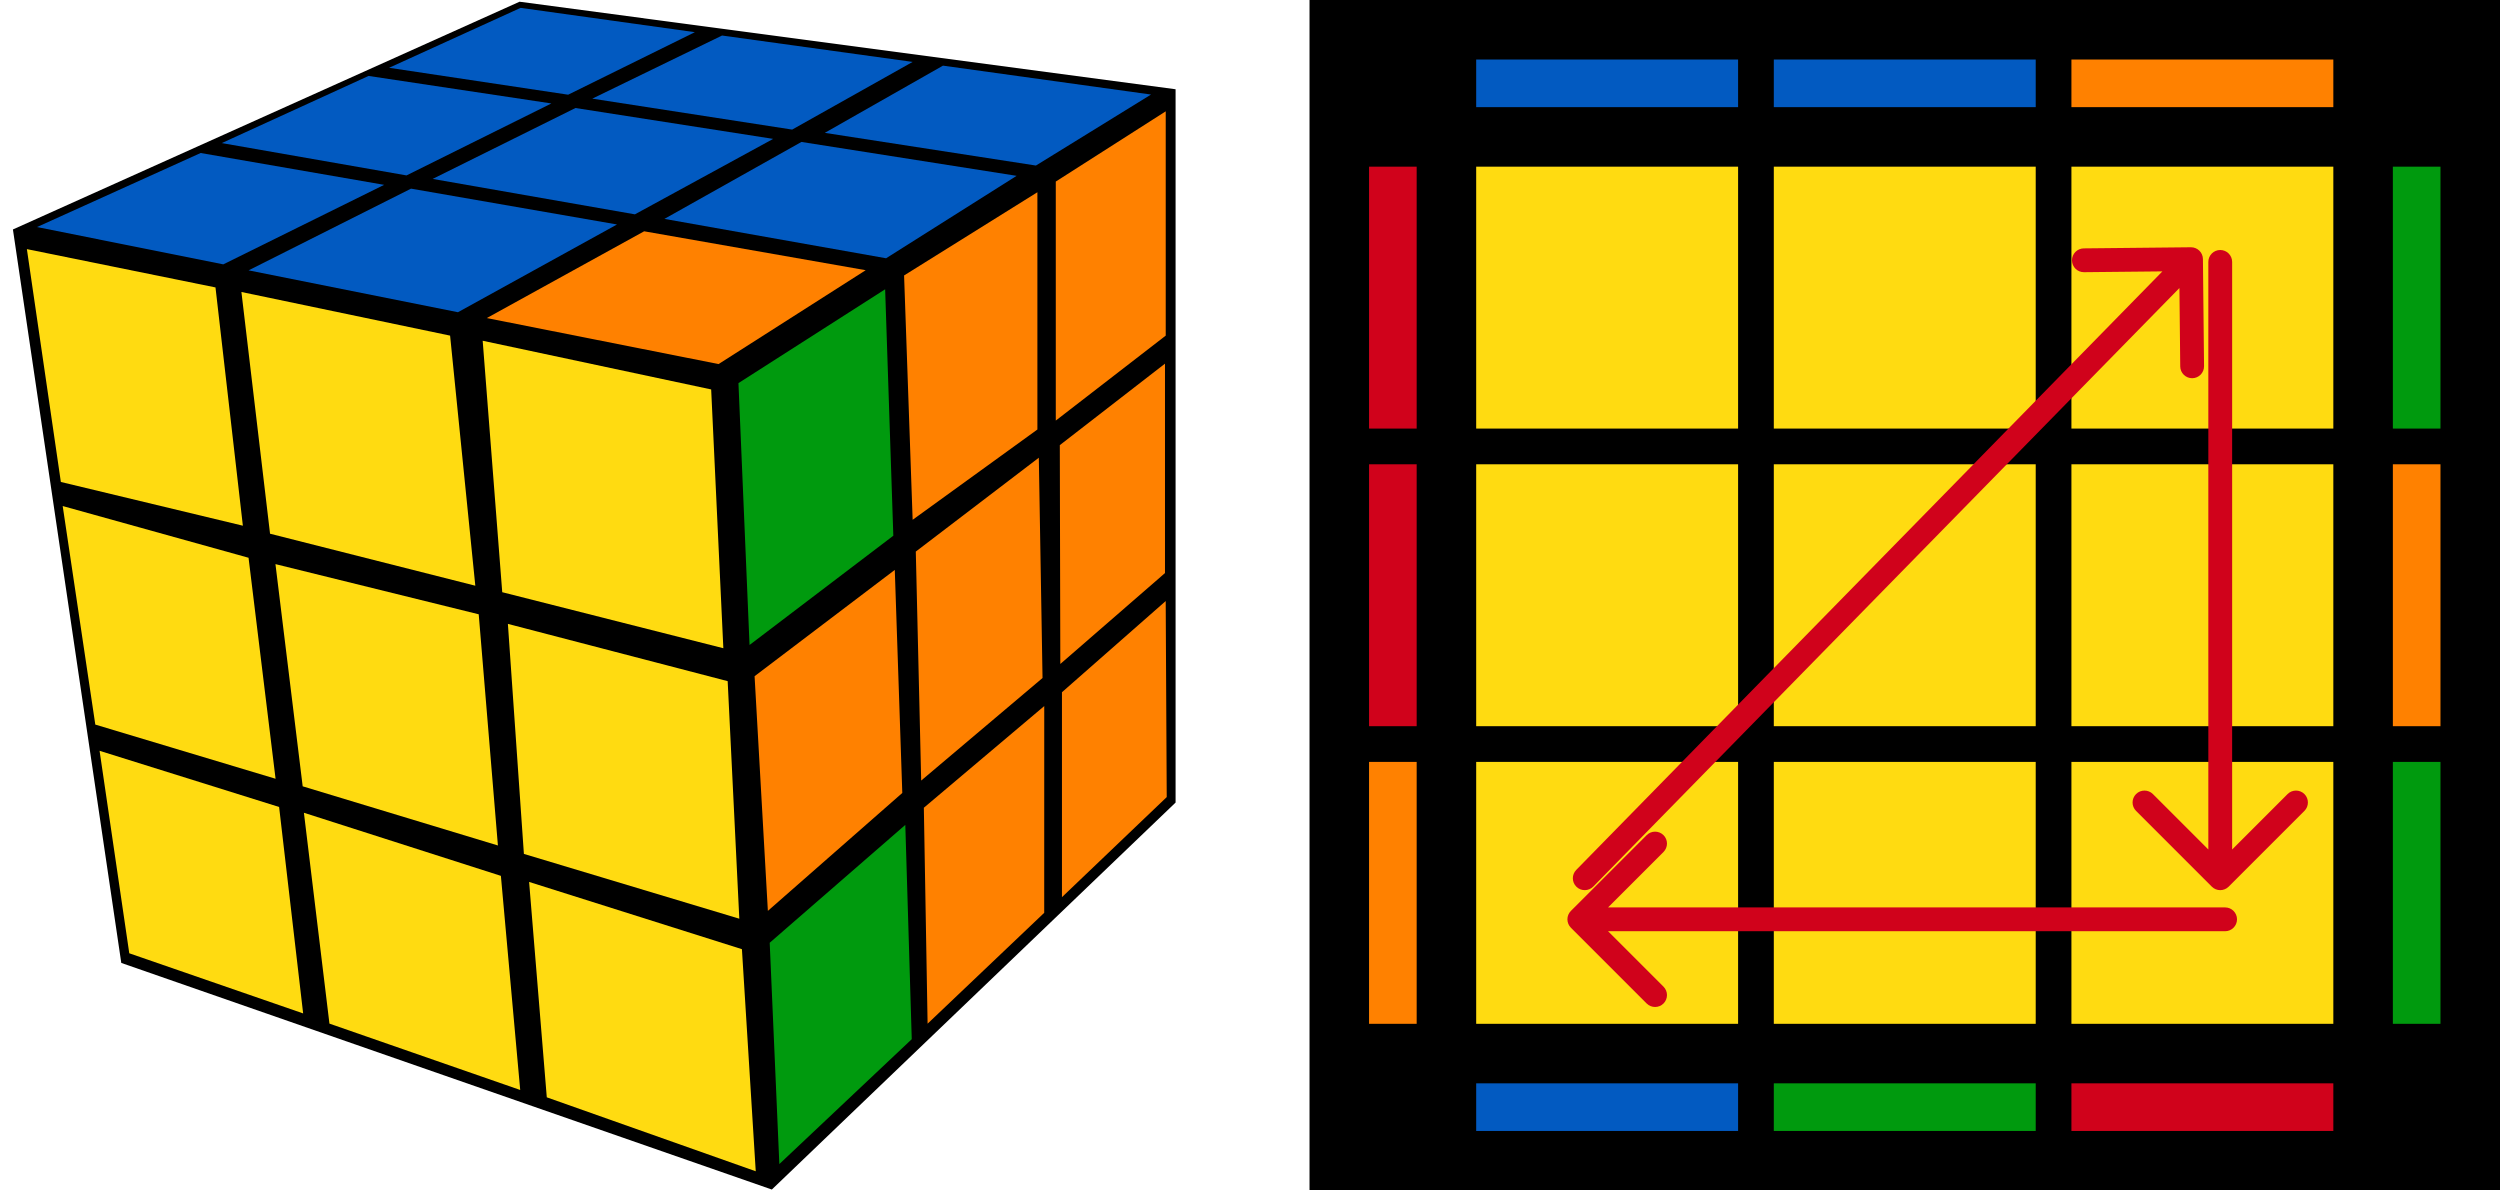 <?xml version="1.0" encoding="UTF-8"?>
<svg width="210px" height="100px" viewBox="0 0 210 100" version="1.1" xmlns="http://www.w3.org/2000/svg" xmlns:xlink="http://www.w3.org/1999/xlink">
    <title>pll_9_2</title>
    <g id="pll_9_2" stroke="none" stroke-width="1" fill="none" fill-rule="evenodd">
        <g transform="translate(1, 0)">
            <polygon id="Path" fill="#000000" points="0.085 19.275 9.188 80.886 63.834 99.921 97.749 67.415 97.749 7.498 42.641 0.145"></polygon>
            <polygon id="Path" fill="#FF8100" points="88.204 58.147 96.919 50.488 97.005 66.956 88.204 75.362"></polygon>
            <polygon id="Path" fill="#FF8100" points="76.603 67.85 86.717 59.309 86.714 76.677 76.918 85.99"></polygon>
            <polygon id="Path" fill="#009A0E" points="63.655 79.192 75.046 69.291 75.587 87.292 64.465 97.781"></polygon>
            <polygon id="Path" fill="#FF8100" points="88.024 37.391 96.859 30.546 96.859 48.138 88.067 55.774"></polygon>
            <polygon id="Path" fill="#FF8100" points="75.927 46.332 86.261 38.448 86.573 56.952 76.379 65.568"></polygon>
            <polygon id="Path" fill="#FF8100" points="62.385 56.801 74.162 47.872 74.793 66.608 63.501 76.514"></polygon>
            <polygon id="Path" fill="#FF8100" points="87.686 15.251 96.921 9.351 96.921 28.192 87.686 35.329"></polygon>
            <polygon id="Path" fill="#FF8100" points="74.943 23.138 86.141 16.148 86.141 36.079 75.662 43.663"></polygon>
            <polygon id="Path" fill="#009A0E" points="61.03 32.181 73.352 24.299 74.039 45.001 61.962 54.179"></polygon>
            <polygon id="Path" fill="#FFDB11" points="7.364 63.067 22.445 67.786 24.464 85.127 9.859 80.076"></polygon>
            <polygon id="Path" fill="#FFDB11" points="24.528 68.272 41.074 73.572 42.697 91.558 26.673 85.984"></polygon>
            <polygon id="Path" fill="#FFDB11" points="43.445 74.082 61.321 79.731 62.482 98.387 44.93 92.175"></polygon>
            <polygon id="Path" fill="#FFDB11" points="4.266 42.507 19.878 46.852 22.148 65.416 7.005 60.865"></polygon>
            <polygon id="Path" fill="#FFDB11" points="22.138 47.386 39.212 51.601 40.824 71.02 24.425 66.051"></polygon>
            <polygon id="Path" fill="#FFDB11" points="41.663 52.407 60.124 57.217 61.102 77.171 43.007 71.728"></polygon>
            <polygon id="Path" fill="#FFDB11" points="1.258 20.926 17.101 24.144 19.401 44.159 4.112 40.485"></polygon>
            <polygon id="Path" fill="#FFDB11" points="19.279 24.527 36.808 28.192 38.926 49.2 21.684 44.832"></polygon>
            <polygon id="Path" fill="#FFDB11" points="39.545 28.623 58.738 32.713 59.761 54.451 41.188 49.745"></polygon>
            <polygon id="Path" fill="#025AC1" points="42.73 0.661 57.369 2.703 46.724 7.955 31.684 5.694"></polygon>
            <polygon id="Path" fill="#025AC1" points="29.959 6.379 45.316 8.69 33.145 14.735 17.628 12.019"></polygon>
            <polygon id="Path" fill="#025AC1" points="15.854 12.852 31.268 15.527 17.755 22.207 2.109 19.072"></polygon>
            <polygon id="Path" fill="#025AC1" points="33.526 15.846 50.828 18.856 37.467 26.227 19.88 22.71"></polygon>
            <polygon id="Path" fill="#025AC1" points="47.339 9.073 63.947 11.666 52.331 18.005 35.343 15.029"></polygon>
            <polygon id="Path" fill="#025AC1" points="59.653 2.984 75.661 5.201 65.541 10.886 48.752 8.286"></polygon>
            <polygon id="Path" fill="#025AC1" points="78.21 5.514 95.686 7.942 86.017 13.906 68.281 11.16"></polygon>
            <polygon id="Path" fill="#025AC1" points="66.319 11.923 84.396 14.77 73.431 21.695 54.81 18.387"></polygon>
            <polygon id="Path" fill="#FF8100" points="53.108 19.428 71.719 22.697 59.36 30.582 39.891 26.717"></polygon>
            <rect id="Rectangle" fill="#000000" fill-rule="nonzero" transform="translate(159, 50) rotate(90) translate(-159, -50) " x="109" y="0" width="100" height="100"></rect>
            <rect id="Rectangle" fill="#025AC1" fill-rule="nonzero" transform="translate(134, 7) rotate(180) translate(-134, -7) " x="123" y="5" width="22" height="4"></rect>
            <rect id="Rectangle" fill="#025AC1" fill-rule="nonzero" transform="translate(159, 7) rotate(180) translate(-159, -7) " x="148" y="5" width="22" height="4"></rect>
            <rect id="Rectangle" fill="#FF8100" fill-rule="nonzero" transform="translate(184, 7) rotate(180) translate(-184, -7) " x="173" y="5" width="22" height="4"></rect>
            <rect id="Rectangle" fill="#025AC1" fill-rule="nonzero" transform="translate(134, 93) rotate(180) translate(-134, -93) " x="123" y="91" width="22" height="4"></rect>
            <rect id="Rectangle" fill="#009A0E" fill-rule="nonzero" transform="translate(159, 93) rotate(180) translate(-159, -93) " x="148" y="91" width="22" height="4"></rect>
            <rect id="Rectangle" fill="#D0021B" fill-rule="nonzero" transform="translate(184, 93) rotate(180) translate(-184, -93) " x="173" y="91" width="22" height="4"></rect>
            <rect id="Rectangle" fill="#FF8100" fill-rule="nonzero" transform="translate(116, 75) rotate(90) translate(-116, -75) " x="105" y="73" width="22" height="4"></rect>
            <rect id="Rectangle" fill="#D0021B" fill-rule="nonzero" transform="translate(116, 50) rotate(90) translate(-116, -50) " x="105" y="48" width="22" height="4"></rect>
            <rect id="Rectangle" fill="#D0021B" fill-rule="nonzero" transform="translate(116, 25) rotate(90) translate(-116, -25) " x="105" y="23" width="22" height="4"></rect>
            <rect id="Rectangle" fill="#009A0E" fill-rule="nonzero" transform="translate(202, 75) rotate(90) translate(-202, -75) " x="191" y="73" width="22" height="4"></rect>
            <rect id="Rectangle" fill="#FF8100" fill-rule="nonzero" transform="translate(202, 50) rotate(90) translate(-202, -50) " x="191" y="48" width="22" height="4"></rect>
            <rect id="Rectangle" fill="#009A0E" fill-rule="nonzero" transform="translate(202, 25) rotate(90) translate(-202, -25) " x="191" y="23" width="22" height="4"></rect>
            <rect id="Rectangle" fill="#FFDB11" fill-rule="nonzero" transform="translate(134, 75) rotate(90) translate(-134, -75) " x="123" y="64" width="22" height="22"></rect>
            <rect id="Rectangle" fill="#FFDB11" fill-rule="nonzero" transform="translate(134, 50) rotate(90) translate(-134, -50) " x="123" y="39" width="22" height="22"></rect>
            <rect id="Rectangle" fill="#FFDB11" fill-rule="nonzero" transform="translate(134, 25) rotate(90) translate(-134, -25) " x="123" y="14" width="22" height="22"></rect>
            <rect id="Rectangle" fill="#FFDB11" fill-rule="nonzero" transform="translate(159, 75) rotate(90) translate(-159, -75) " x="148" y="64" width="22" height="22"></rect>
            <rect id="Rectangle" fill="#FFDB11" fill-rule="nonzero" transform="translate(159, 50) rotate(90) translate(-159, -50) " x="148" y="39" width="22" height="22"></rect>
            <rect id="Rectangle" fill="#FFDB11" fill-rule="nonzero" transform="translate(159, 25) rotate(90) translate(-159, -25) " x="148" y="14" width="22" height="22"></rect>
            <rect id="Rectangle" fill="#FFDB11" fill-rule="nonzero" transform="translate(184, 75) rotate(90) translate(-184, -75) " x="173" y="64" width="22" height="22"></rect>
            <rect id="Rectangle" fill="#FFDB11" fill-rule="nonzero" transform="translate(184, 50) rotate(90) translate(-184, -50) " x="173" y="39" width="22" height="22"></rect>
            <rect id="Rectangle" fill="#FFDB11" fill-rule="nonzero" transform="translate(184, 25) rotate(90) translate(-184, -25) " x="173" y="14" width="22" height="22"></rect>
            <path d="M184.793,74.48 C185.183,74.87 185.817,74.87 186.207,74.48 L192.571,68.116 C192.962,67.725 192.962,67.092 192.571,66.701 C192.181,66.311 191.547,66.311 191.157,66.701 L185.5,72.358 L179.843,66.701 C179.453,66.311 178.819,66.311 178.429,66.701 C178.038,67.092 178.038,67.725 178.429,68.116 L184.793,74.48 Z M186.5,22 C186.5,21.448 186.052,21 185.5,21 C184.948,21 184.5,21.448 184.5,22 L186.5,22 Z M186.5,73.773 L186.5,22 L184.5,22 L184.5,73.773 L186.5,73.773 Z" id="Shape" fill="#D0021B" fill-rule="nonzero"></path>
            <path d="M130.956,76.516 C130.565,76.906 130.565,77.539 130.956,77.93 L137.32,84.294 C137.71,84.684 138.343,84.684 138.734,84.294 C139.124,83.903 139.124,83.27 138.734,82.879 L133.077,77.223 L138.734,71.566 C139.124,71.175 139.124,70.542 138.734,70.152 C138.343,69.761 137.71,69.761 137.32,70.152 L130.956,76.516 Z M185.909,78.223 C186.461,78.223 186.909,77.775 186.909,77.223 C186.909,76.67 186.461,76.223 185.909,76.223 L185.909,78.223 Z M131.663,78.223 L185.909,78.223 L185.909,76.223 L131.663,76.223 L131.663,78.223 Z" id="Shape" fill="#D0021B" fill-rule="nonzero"></path>
            <path d="M131.404,73.073 C131.018,73.468 131.024,74.101 131.419,74.487 C131.813,74.874 132.446,74.867 132.833,74.472 L131.404,73.073 Z M184.046,21.76 C184.04,21.208 183.588,20.765 183.036,20.77 L174.036,20.864 C173.484,20.87 173.041,21.322 173.047,21.875 C173.052,22.427 173.505,22.87 174.057,22.864 L182.057,22.781 L182.14,30.78 C182.146,31.332 182.598,31.776 183.15,31.77 C183.703,31.764 184.146,31.312 184.14,30.759 L184.046,21.76 Z M132.833,74.472 L183.76,22.47 L182.332,21.071 L131.404,73.073 L132.833,74.472 Z" id="Shape" fill="#D0021B" fill-rule="nonzero"></path>
        </g>
    </g>
</svg>
